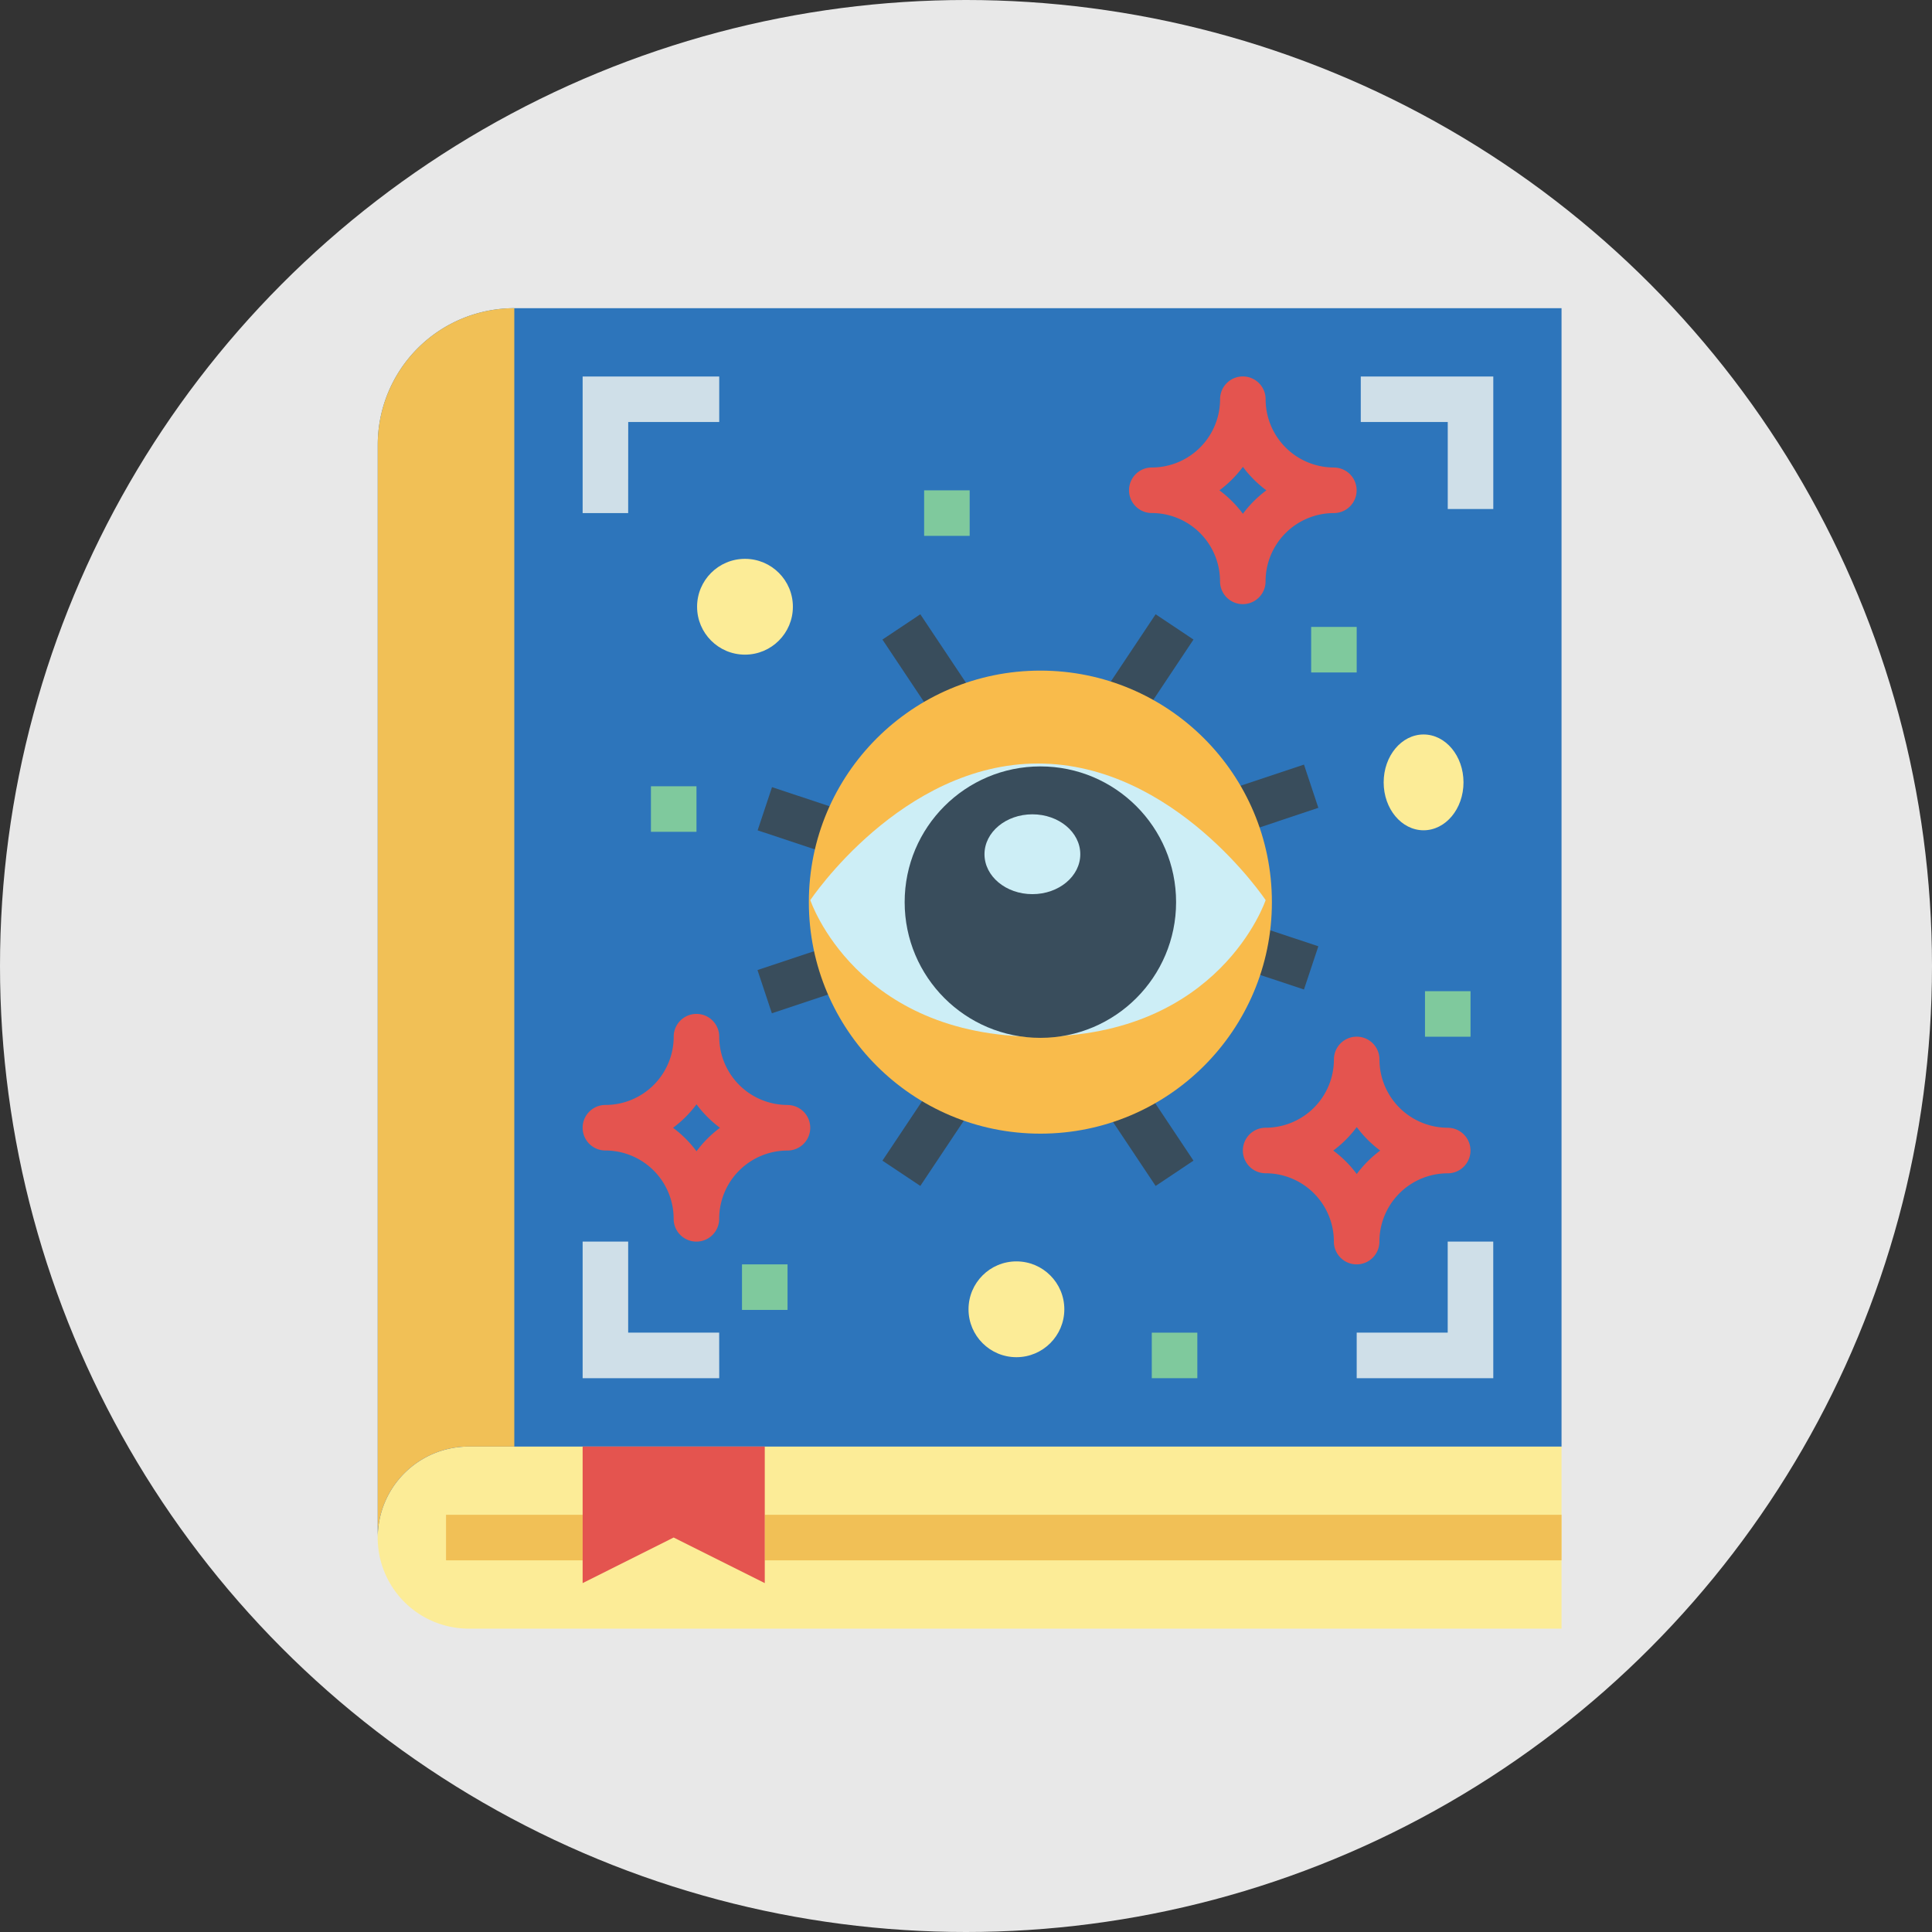 <svg xmlns="http://www.w3.org/2000/svg" width="121" height="121" viewBox="0 0 121 121">
  <rect x="0" y="0" width="121" height="121" fill="#333333" stroke="none"/>
  <g id="Grupo_953278" data-name="Grupo 953278" transform="translate(-1245.271 -495)">
    <circle id="Elipse_5501" data-name="Elipse 5501" cx="60.5" cy="60.5" r="60.5" transform="translate(1245.271 495)" fill="#e8e8e8"/>
    <g id="libro-de-hechizos" transform="translate(1262.929 511.302)">
      <path id="Trazado_690872" data-name="Trazado 690872" d="M11.7,53h68.44V64.407H11.7A5.7,5.7,0,1,1,11.7,53Z" transform="translate(0 21.292)" fill="#fcec97"/>
      <path id="Trazado_690873" data-name="Trazado 690873" d="M9,56h8.555v2.852H9Z" transform="translate(1.277 22.569)" fill="#f1c056"/>
      <path id="Trazado_690874" data-name="Trazado 690874" d="M23,56H72.9v2.852H23Z" transform="translate(7.239 22.569)" fill="#f1c056"/>
      <path id="Trazado_690875" data-name="Trazado 690875" d="M6,79.995a5.7,5.7,0,0,1,5.7-5.7h68.44V3H14.555A8.555,8.555,0,0,0,6,11.555Z" transform="translate(0)" fill="#2d75bb"/>
      <path id="Trazado_690876" data-name="Trazado 690876" d="M6,79.995a5.7,5.7,0,0,1,5.7-5.7h2.852V3A8.555,8.555,0,0,0,6,11.555Z" transform="translate(0)" fill="#f1c056"/>
      <path id="Trazado_690877" data-name="Trazado 690877" d="M17.852,14.555H15V6h8.555V8.852h-5.7Z" transform="translate(3.832 1.277)" fill="#cfdfe8"/>
      <path id="Trazado_690878" data-name="Trazado 690878" d="M23.555,52.555H15V44h2.852v5.7h5.7Z" transform="translate(3.832 17.459)" fill="#cfdfe8"/>
      <path id="Trazado_690879" data-name="Trazado 690879" d="M57.479,14.3H54.627V8.852H49.179V6h8.3Z" transform="translate(18.387 1.277)" fill="#cfdfe8"/>
      <path id="Trazado_690880" data-name="Trazado 690880" d="M57.555,52.555H49V49.7h5.7V44h2.852Z" transform="translate(18.311 17.459)" fill="#cfdfe8"/>
      <path id="Trazado_690881" data-name="Trazado 690881" d="M56.832,40.7a4.277,4.277,0,0,1-4.277-4.277,1.426,1.426,0,0,0-2.852,0A4.278,4.278,0,0,1,45.426,40.7a1.426,1.426,0,1,0,0,2.852A4.277,4.277,0,0,1,49.7,47.832a1.426,1.426,0,0,0,2.852,0,4.278,4.278,0,0,1,4.278-4.277,1.426,1.426,0,0,0,0-2.852Zm-5.7,2.9a7.112,7.112,0,0,0-1.47-1.47,7.112,7.112,0,0,0,1.47-1.47,7.112,7.112,0,0,0,1.47,1.47,7.112,7.112,0,0,0-1.47,1.47Z" transform="translate(16.182 13.627)" fill="#e4544f"/>
      <path id="Trazado_690882" data-name="Trazado 690882" d="M27.832,39.7a4.277,4.277,0,0,1-4.277-4.277,1.426,1.426,0,1,0-2.852,0A4.277,4.277,0,0,1,16.426,39.7a1.426,1.426,0,1,0,0,2.852A4.277,4.277,0,0,1,20.7,46.832a1.426,1.426,0,1,0,2.852,0,4.277,4.277,0,0,1,4.277-4.277,1.426,1.426,0,0,0,0-2.852Zm-5.7,2.9a7.112,7.112,0,0,0-1.47-1.47,7.112,7.112,0,0,0,1.47-1.47,7.112,7.112,0,0,0,1.47,1.47,7.112,7.112,0,0,0-1.47,1.47Z" transform="translate(3.832 13.201)" fill="#e4544f"/>
      <path id="Trazado_690883" data-name="Trazado 690883" d="M51.832,11.7a4.277,4.277,0,0,1-4.277-4.277,1.426,1.426,0,1,0-2.852,0A4.277,4.277,0,0,1,40.426,11.7a1.426,1.426,0,1,0,0,2.852A4.278,4.278,0,0,1,44.7,18.832a1.426,1.426,0,1,0,2.852,0,4.277,4.277,0,0,1,4.277-4.277,1.426,1.426,0,1,0,0-2.852Zm-5.7,2.9a7.112,7.112,0,0,0-1.47-1.47,7.112,7.112,0,0,0,1.47-1.47,7.112,7.112,0,0,0,1.47,1.47,7.112,7.112,0,0,0-1.47,1.47Z" transform="translate(14.052 1.277)" fill="#e4544f"/>
      <circle id="Elipse_5505" data-name="Elipse 5505" cx="3" cy="3" r="3" transform="translate(26 18.698)" fill="#fcec97"/>
      <circle id="Elipse_5506" data-name="Elipse 5506" cx="3" cy="3" r="3" transform="translate(43 62.698)" fill="#fcec97"/>
      <ellipse id="Elipse_5507" data-name="Elipse 5507" cx="2.5" cy="3" rx="2.5" ry="3" transform="translate(69 29.698)" fill="#fcec97"/>
      <path id="Trazado_690884" data-name="Trazado 690884" d="M30,11h2.852v2.852H30Z" transform="translate(10.22 3.407)" fill="#7fc99d"/>
      <path id="Trazado_690885" data-name="Trazado 690885" d="M47,17h2.852v2.852H47Z" transform="translate(17.459 5.962)" fill="#7fc99d"/>
      <path id="Trazado_690886" data-name="Trazado 690886" d="M52,33h2.852v2.852H52Z" transform="translate(19.588 12.775)" fill="#7fc99d"/>
      <path id="Trazado_690887" data-name="Trazado 690887" d="M22,45h2.852v2.852H22Z" transform="translate(6.813 17.885)" fill="#7fc99d"/>
      <path id="Trazado_690888" data-name="Trazado 690888" d="M40,48h2.852v2.852H40Z" transform="translate(14.478 19.162)" fill="#7fc99d"/>
      <path id="Trazado_690889" data-name="Trazado 690889" d="M18,24h2.852v2.852H18Z" transform="translate(5.11 8.942)" fill="#7fc99d"/>
      <g id="Grupo_947508" data-name="Grupo 947508" transform="translate(29.783 22.17)">
        <path id="Trazado_690890" data-name="Trazado 690890" d="M31.02,22.305l-2.852-4.277,2.373-1.583,3.247,4.869Z" transform="translate(-20.343 -16.445)" fill="#394d5c"/>
        <path id="Trazado_690891" data-name="Trazado 690891" d="M0,0H2.852V4.508H0Z" transform="matrix(0.316, -0.949, 0.949, 0.316, 0.009, 13.532)" fill="#394d5c"/>
        <path id="Trazado_690892" data-name="Trazado 690892" d="M40.75,22.305l-3.074-.529,3.553-5.331L43.6,18.028Z" transform="translate(-16.294 -16.445)" fill="#394d5c"/>
        <path id="Trazado_690893" data-name="Trazado 690893" d="M44.968,27.183,42.784,24.9l5.561-1.854.9,2.706Z" transform="translate(-14.119 -13.632)" fill="#394d5c"/>
        <path id="Trazado_690894" data-name="Trazado 690894" d="M30.541,43.305l-2.373-1.583,2.852-4.277,2.9.791Z" transform="translate(-20.343 -7.503)" fill="#394d5c"/>
        <path id="Trazado_690895" data-name="Trazado 690895" d="M0,0H4.508V2.852H0Z" transform="matrix(0.949, -0.316, 0.316, 0.949, 0, 22.282)" fill="#394d5c"/>
        <path id="Trazado_690896" data-name="Trazado 690896" d="M41.229,43.305l-3.553-5.331,3.074-.529L43.6,41.722Z" transform="translate(-16.294 -7.503)" fill="#394d5c"/>
        <path id="Trazado_690897" data-name="Trazado 690897" d="M0,0H2.852V4.508H0Z" transform="matrix(0.316, -0.949, 0.949, 0.316, 29.947, 22.076)" fill="#394d5c"/>
      </g>
      <path id="Trazado_690898" data-name="Trazado 690898" d="M26.407,61.555,20.7,58.7,15,61.555V53H26.407Z" transform="translate(3.832 21.292)" fill="#e4544f"/>
      <circle id="Elipse_5508" data-name="Elipse 5508" cx="14.5" cy="14.5" r="14.5" transform="translate(33 25.698)" fill="#f9bb4b"/>
      <path id="Trazado_690899" data-name="Trazado 690899" d="M53.517,31.555S50.665,40.11,39.258,40.11,25,31.555,25,31.555,30.7,23,39.258,23,53.517,31.555,53.517,31.555Z" transform="translate(8.091 8.517)" fill="#cdeef6"/>
      <circle id="Elipse_5509" data-name="Elipse 5509" cx="8.5" cy="8.5" r="8.5" transform="translate(39 31.698)" fill="#394d5c"/>
      <ellipse id="Elipse_5510" data-name="Elipse 5510" cx="3" cy="2.5" rx="3" ry="2.5" transform="translate(44 34.698)" fill="#cdeef6"/>
    </g>
  </g>
</svg>
